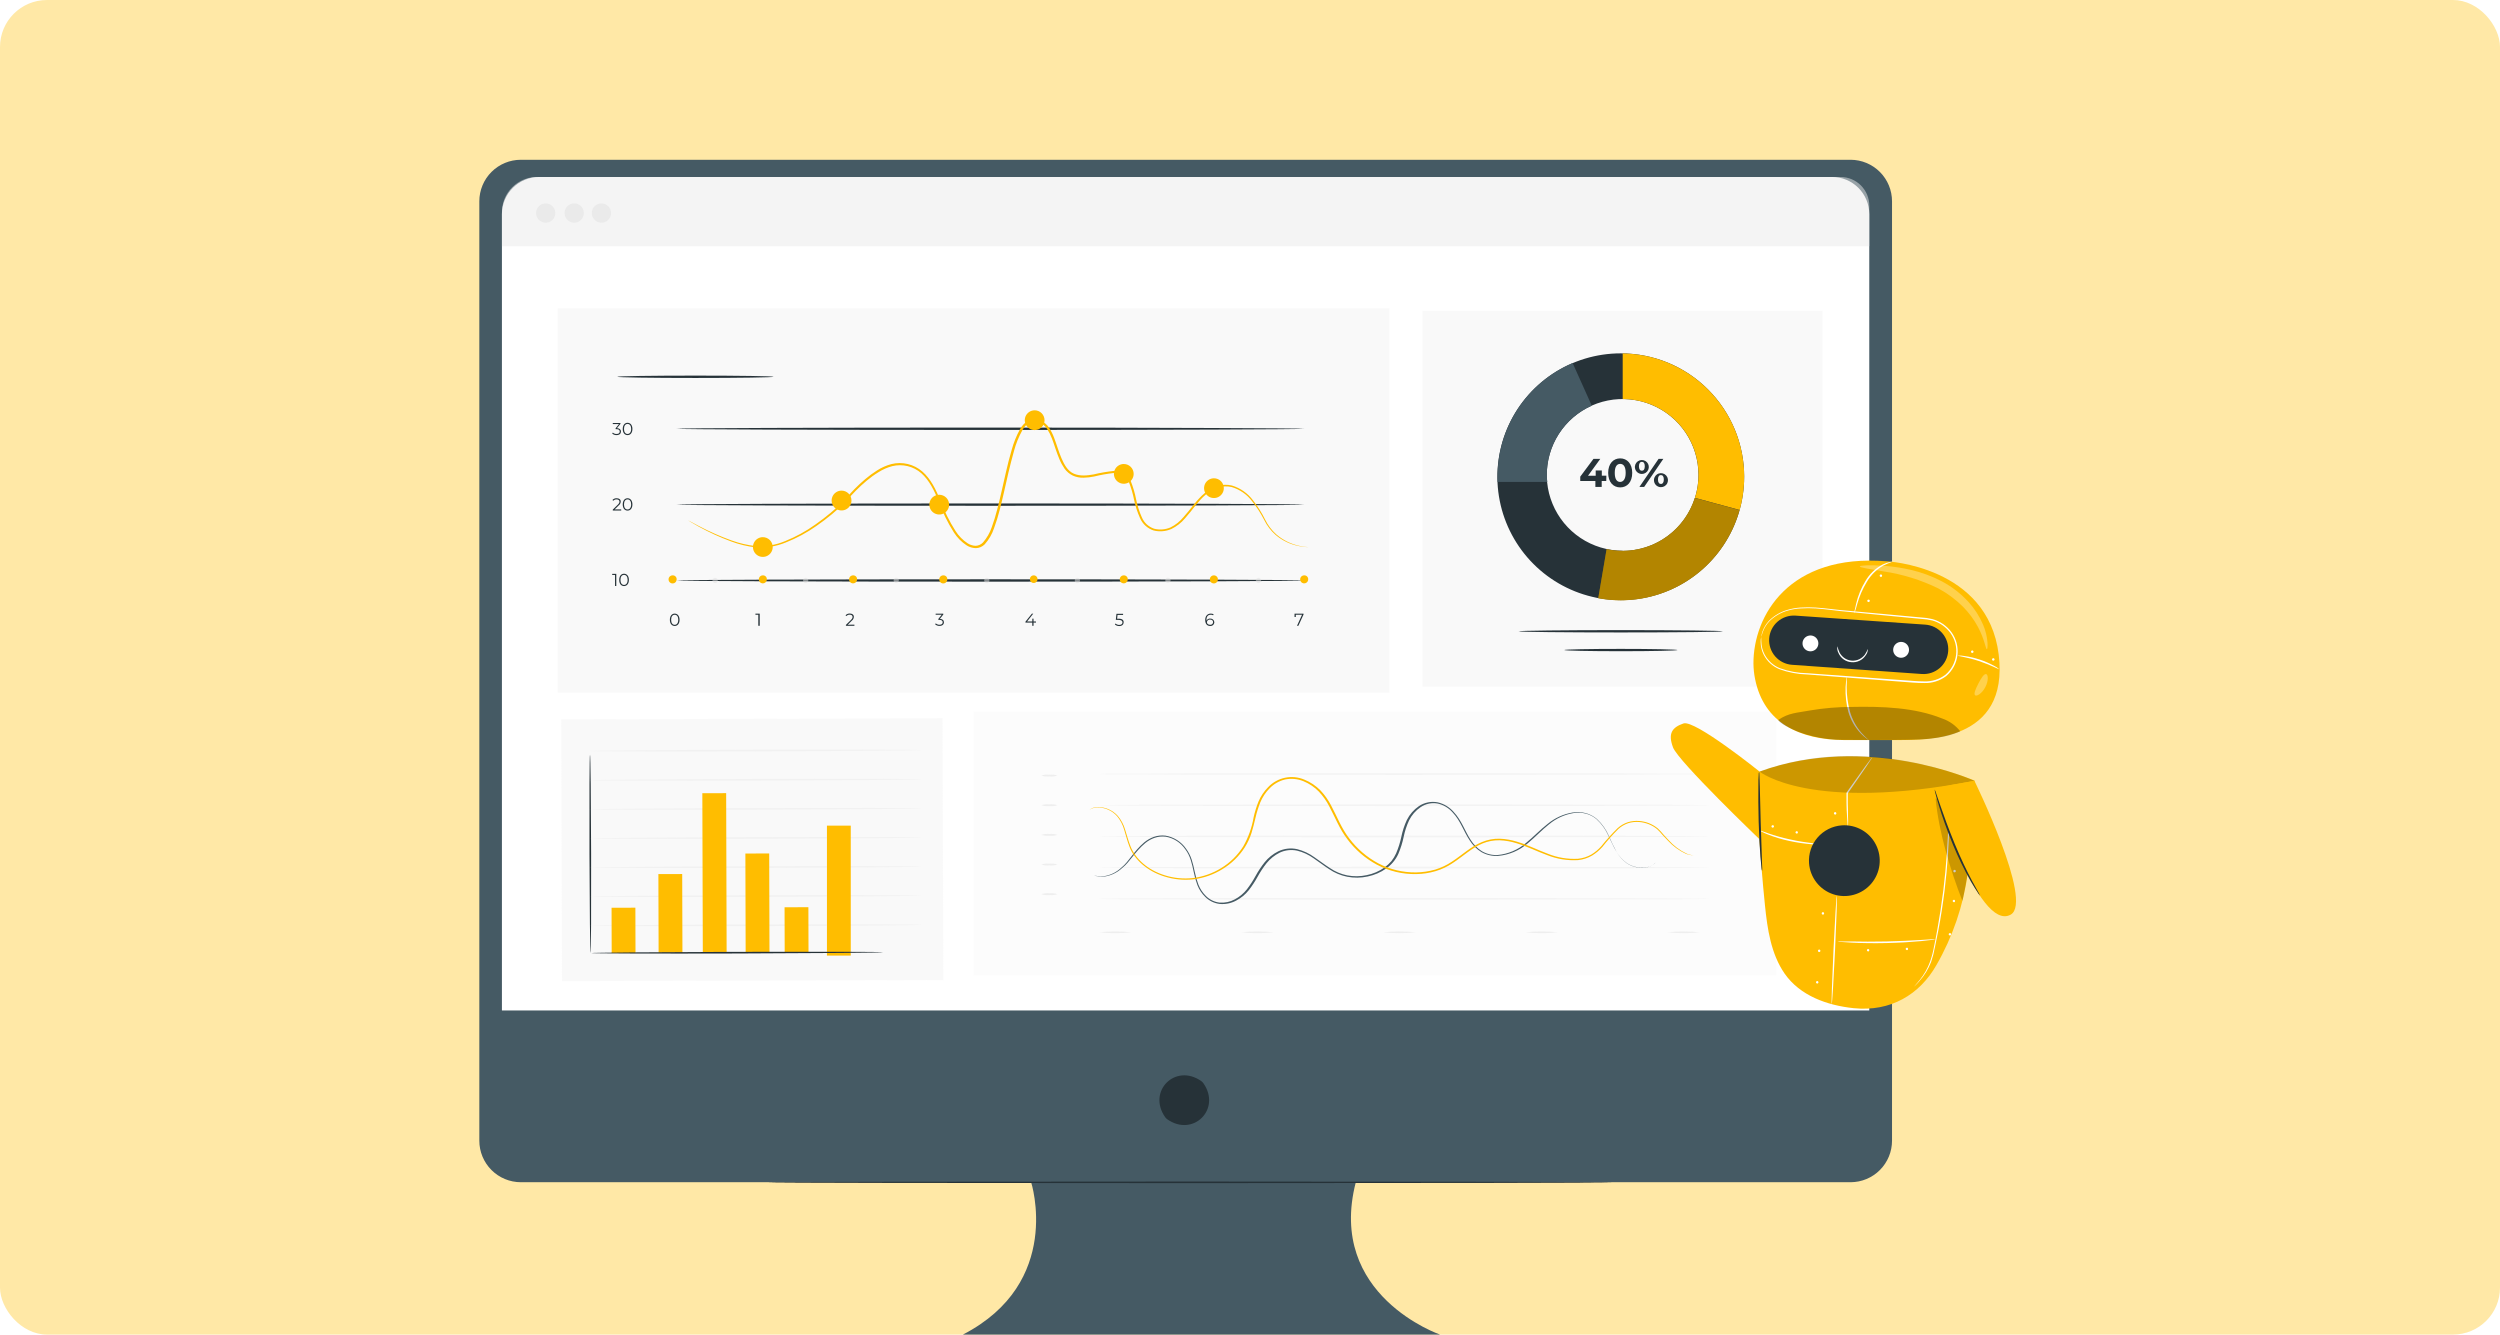 <svg width="532" height="284" viewBox="0 0 532 284" fill="none" xmlns="http://www.w3.org/2000/svg">
<rect width="532" height="284" rx="10" fill="#FFE8A6"/>
<path d="M393.82 34H110.835C108.492 34 106.245 34.931 104.588 36.588C102.931 38.245 102 40.492 102 42.835V242.742C102.002 245.085 102.934 247.331 104.59 248.987C106.247 250.644 108.493 251.575 110.835 251.577H219.424C219.424 251.577 226.328 272.94 204.908 284H306.447C306.447 284 282.264 275.703 288.516 251.577H393.82C396.158 251.569 398.397 250.634 400.046 248.978C401.696 247.322 402.623 245.08 402.623 242.742V42.835C402.623 40.498 401.696 38.255 400.046 36.599C398.397 34.943 396.158 34.009 393.82 34Z" fill="#455A64"/>
<path d="M256.085 230.516C259.941 236.018 253.909 242.041 248.408 238.194C248.225 238.064 248.065 237.904 247.935 237.721C244.096 232.22 250.111 226.205 255.613 230.044C255.798 230.171 255.958 230.332 256.085 230.516Z" fill="#263238"/>
<path d="M114.739 37.66H389.875C390.913 37.66 391.941 37.864 392.901 38.261C393.86 38.659 394.731 39.241 395.466 39.975C396.2 40.709 396.782 41.581 397.179 42.54C397.577 43.499 397.781 44.527 397.781 45.566V215.031H106.809V45.566C106.809 44.525 107.014 43.495 107.413 42.534C107.812 41.574 108.396 40.701 109.133 39.967C109.87 39.232 110.744 38.65 111.706 38.254C112.668 37.858 113.699 37.656 114.739 37.66Z" fill="white"/>
<path d="M114.299 37.66H391.66C393.285 37.66 394.844 38.305 395.994 39.455C397.143 40.604 397.789 42.163 397.789 43.789V52.396H106.816V45.117C106.816 44.136 107.01 43.164 107.386 42.258C107.763 41.351 108.314 40.528 109.009 39.835C109.704 39.142 110.529 38.594 111.437 38.22C112.345 37.847 113.317 37.656 114.299 37.66Z" fill="#EBEBEB" fill-opacity="0.5"/>
<path d="M118.171 45.337C118.171 45.742 118.051 46.137 117.826 46.474C117.601 46.81 117.282 47.072 116.908 47.227C116.534 47.382 116.123 47.423 115.726 47.344C115.329 47.265 114.964 47.07 114.678 46.784C114.392 46.498 114.197 46.133 114.118 45.736C114.039 45.34 114.08 44.928 114.235 44.554C114.39 44.181 114.652 43.861 114.988 43.636C115.325 43.411 115.72 43.291 116.125 43.291C116.667 43.291 117.188 43.507 117.571 43.891C117.955 44.274 118.171 44.795 118.171 45.337Z" fill="#E0E0E0" fill-opacity="0.5"/>
<path d="M124.235 45.337C124.235 45.742 124.115 46.138 123.89 46.475C123.665 46.811 123.345 47.074 122.97 47.228C122.596 47.383 122.184 47.423 121.787 47.343C121.39 47.264 121.026 47.068 120.74 46.781C120.454 46.494 120.26 46.129 120.182 45.731C120.104 45.334 120.146 44.922 120.302 44.549C120.458 44.175 120.721 43.856 121.059 43.632C121.396 43.408 121.793 43.29 122.197 43.291C122.466 43.291 122.731 43.344 122.979 43.447C123.227 43.55 123.452 43.701 123.641 43.891C123.831 44.081 123.98 44.307 124.082 44.555C124.184 44.803 124.236 45.069 124.235 45.337Z" fill="#E0E0E0" fill-opacity="0.5"/>
<path d="M130.03 45.337C130.03 45.742 129.91 46.137 129.685 46.474C129.46 46.81 129.141 47.072 128.767 47.227C128.393 47.382 127.982 47.423 127.585 47.344C127.188 47.265 126.824 47.07 126.538 46.784C126.252 46.498 126.057 46.133 125.978 45.736C125.899 45.34 125.939 44.928 126.094 44.554C126.249 44.181 126.511 43.861 126.848 43.636C127.184 43.411 127.58 43.291 127.984 43.291C128.527 43.291 129.047 43.507 129.431 43.891C129.814 44.274 130.03 44.795 130.03 45.337Z" fill="#E0E0E0" fill-opacity="0.5"/>
<path d="M343.222 251.602C343.222 251.7 302.95 251.773 253.273 251.773C203.596 251.773 163.324 251.708 163.324 251.602C163.324 251.496 203.588 251.431 253.273 251.431C302.958 251.431 343.222 251.512 343.222 251.602Z" fill="#263238"/>
<path d="M200.572 152.85L119.434 153.087L119.597 208.787L186.854 208.6L195.975 208.567L200.735 208.559L200.572 152.85Z" fill="#F5F5F5" fill-opacity="0.5"/>
<path d="M125.677 202.805C125.579 202.805 125.473 193.358 125.441 181.703C125.408 170.048 125.441 160.594 125.555 160.594C125.669 160.594 125.759 170.04 125.791 181.703C125.824 193.367 125.775 202.805 125.677 202.805Z" fill="#263238"/>
<path d="M196.074 196.798C196.074 196.896 180.254 197.026 160.733 197.075C141.213 197.124 125.393 197.075 125.393 197.002C125.393 196.928 141.213 196.782 160.733 196.724C180.254 196.667 196.074 196.7 196.074 196.798Z" fill="#EBEBEB" fill-opacity="0.5"/>
<path d="M196.056 190.579C196.056 190.677 180.228 190.807 160.716 190.864C141.203 190.921 125.375 190.864 125.375 190.783C125.375 190.701 141.195 190.563 160.716 190.506C180.236 190.449 196.056 190.506 196.056 190.579Z" fill="#EBEBEB" fill-opacity="0.5"/>
<path d="M196.042 184.417C196.042 184.515 180.213 184.637 160.701 184.694C141.189 184.751 125.361 184.694 125.353 184.621C125.344 184.548 141.173 184.393 160.701 184.336C180.23 184.279 196.042 184.319 196.042 184.417Z" fill="#EBEBEB" fill-opacity="0.5"/>
<path d="M196.015 178.223C196.015 178.321 180.195 178.443 160.683 178.5C141.17 178.557 125.334 178.5 125.334 178.427C125.334 178.353 141.154 178.199 160.675 178.142C180.195 178.085 196.015 178.125 196.015 178.223Z" fill="#EBEBEB" fill-opacity="0.5"/>
<path d="M196 172.029C196 172.126 180.18 172.249 160.66 172.306C141.139 172.363 125.319 172.306 125.319 172.232C125.319 172.159 141.139 172.012 160.66 171.955C180.18 171.898 196 171.931 196 172.029Z" fill="#EBEBEB" fill-opacity="0.5"/>
<path d="M195.983 165.834C195.983 165.932 180.163 166.054 160.642 166.111C141.122 166.168 125.302 166.111 125.302 166.038C125.302 165.965 141.122 165.818 160.642 165.761C180.163 165.704 195.983 165.736 195.983 165.834Z" fill="#EBEBEB" fill-opacity="0.5"/>
<path d="M195.966 159.607C195.966 159.705 180.138 159.835 160.626 159.892C141.113 159.95 125.285 159.892 125.285 159.811C125.285 159.729 141.105 159.591 160.626 159.534C180.146 159.477 195.966 159.542 195.966 159.607Z" fill="#EBEBEB" fill-opacity="0.5"/>
<path d="M135.209 193.156L130.14 193.17L130.167 202.82L135.236 202.806L135.209 193.156Z" fill="#FFBD00"/>
<path d="M172.025 193.053L166.955 193.067L166.982 202.717L172.052 202.703L172.025 193.053Z" fill="#FFBD00"/>
<path d="M145.173 185.993L140.104 186.008L140.153 202.757L145.223 202.742L145.173 185.993Z" fill="#FFBD00"/>
<path d="M163.687 181.617L158.617 181.631L158.676 202.732L163.746 202.718L163.687 181.617Z" fill="#FFBD00"/>
<path d="M154.527 168.784L149.457 168.799L149.558 202.73L154.627 202.715L154.527 168.784Z" fill="#FFBD00"/>
<path d="M181.043 175.696H175.974V203.351H181.043V175.696Z" fill="#FFBD00"/>
<path d="M187.93 202.634C187.93 202.731 174.017 202.854 156.869 202.903C139.72 202.951 125.799 202.903 125.799 202.813C125.799 202.723 139.704 202.601 156.869 202.552C174.033 202.503 187.93 202.536 187.93 202.634Z" fill="#263238"/>
<path d="M118.7 65.599V147.414H250.029H261.546H295.664V65.599H118.7Z" fill="#F5F5F5" fill-opacity="0.5"/>
<path d="M131.147 122.115V124.699H130.879V122.351H130.275V122.115H131.147Z" fill="#263238"/>
<path d="M131.766 123.403C131.766 122.588 132.198 122.091 132.793 122.091C133.388 122.091 133.828 122.58 133.828 123.403C133.828 124.226 133.396 124.715 132.793 124.715C132.189 124.715 131.766 124.226 131.766 123.403ZM133.559 123.403C133.559 122.71 133.249 122.335 132.793 122.335C132.336 122.335 132.035 122.71 132.035 123.403C132.035 124.096 132.344 124.471 132.793 124.471C133.241 124.471 133.559 124.096 133.559 123.403Z" fill="#263238"/>
<path d="M132.198 108.398V108.634H130.397V108.447L131.472 107.395C131.766 107.11 131.823 106.931 131.823 106.759C131.823 106.458 131.611 106.27 131.212 106.27C131.08 106.263 130.949 106.286 130.828 106.337C130.706 106.388 130.598 106.465 130.511 106.564L130.323 106.401C130.438 106.275 130.58 106.176 130.738 106.111C130.896 106.046 131.066 106.017 131.236 106.026C131.758 106.026 132.092 106.295 132.092 106.727C132.088 106.886 132.047 107.042 131.974 107.183C131.9 107.324 131.796 107.447 131.668 107.542L130.788 108.406L132.198 108.398Z" fill="#263238"/>
<path d="M132.516 107.346C132.516 106.531 132.948 106.026 133.543 106.026C134.138 106.026 134.578 106.523 134.578 107.346C134.578 108.169 134.146 108.658 133.543 108.658C132.939 108.658 132.516 108.161 132.516 107.346ZM134.309 107.346C134.309 106.653 133.999 106.27 133.543 106.27C133.086 106.27 132.785 106.653 132.785 107.346C132.785 108.039 133.094 108.414 133.543 108.414C133.991 108.414 134.309 108.031 134.309 107.346Z" fill="#263238"/>
<path d="M132.142 91.828C132.142 92.26 131.824 92.594 131.205 92.594C130.863 92.606 130.531 92.486 130.275 92.26L130.406 92.056C130.628 92.258 130.921 92.364 131.221 92.349C131.645 92.349 131.881 92.154 131.881 91.828C131.881 91.502 131.669 91.323 131.188 91.323H131.001V91.143L131.718 90.247H130.398V90.01H132.028V90.198L131.294 91.111C131.865 91.143 132.142 91.42 132.142 91.828Z" fill="#263238"/>
<path d="M132.516 91.282C132.516 90.466 132.948 89.969 133.543 89.969C134.138 89.969 134.578 90.458 134.578 91.282C134.578 92.105 134.146 92.594 133.543 92.594C132.939 92.594 132.516 92.105 132.516 91.282ZM134.309 91.282C134.309 90.589 133.999 90.214 133.543 90.214C133.086 90.214 132.785 90.589 132.785 91.282C132.785 91.974 133.094 92.349 133.543 92.349C133.991 92.349 134.309 91.958 134.309 91.282Z" fill="#263238"/>
<path d="M142.548 131.896C142.548 131.081 142.98 130.575 143.575 130.575C144.17 130.575 144.61 131.072 144.61 131.896C144.61 132.719 144.178 133.208 143.575 133.208C142.972 133.208 142.548 132.711 142.548 131.896ZM144.341 131.896C144.341 131.203 144.031 130.82 143.575 130.82C143.118 130.82 142.817 131.203 142.817 131.896C142.817 132.588 143.127 132.963 143.575 132.963C144.023 132.963 144.341 132.564 144.341 131.896Z" fill="#263238"/>
<path d="M161.669 130.583V133.167H161.367V130.82H160.756V130.583H161.669Z" fill="#263238"/>
<path d="M181.819 132.931V133.167H180.009V132.98L181.077 131.928C181.37 131.643 181.427 131.464 181.427 131.292C181.427 130.991 181.216 130.803 180.824 130.803C180.692 130.797 180.559 130.82 180.437 130.87C180.314 130.921 180.204 130.998 180.115 131.097L179.928 130.934C180.044 130.809 180.185 130.71 180.343 130.646C180.5 130.581 180.67 130.551 180.841 130.559C181.37 130.559 181.696 130.828 181.696 131.26C181.692 131.419 181.652 131.575 181.578 131.716C181.505 131.857 181.4 131.98 181.273 132.075L180.4 132.939L181.819 132.931Z" fill="#263238"/>
<path d="M200.866 132.425C200.866 132.857 200.549 133.191 199.929 133.191C199.588 133.204 199.255 133.084 199 132.857L199.13 132.645C199.239 132.748 199.367 132.828 199.507 132.88C199.647 132.932 199.796 132.955 199.945 132.947C200.377 132.947 200.606 132.743 200.606 132.425C200.606 132.107 200.394 131.912 199.913 131.912H199.676V131.716L200.394 130.82H199.106V130.583H200.736V130.771L200.002 131.692C200.589 131.724 200.866 132.01 200.866 132.425Z" fill="#263238"/>
<path d="M220.45 132.49H219.937V133.167H219.668V132.49H218.217V132.295L219.586 130.583H219.88L218.559 132.254H219.676V131.651H219.937V132.254H220.45V132.49Z" fill="#263238"/>
<path d="M239.116 132.409C239.116 132.849 238.807 133.224 238.179 133.224C237.838 133.235 237.506 133.115 237.25 132.89L237.38 132.678C237.489 132.78 237.617 132.86 237.757 132.911C237.897 132.963 238.046 132.986 238.195 132.98C238.627 132.98 238.864 132.768 238.864 132.45C238.864 132.132 238.66 131.912 238 131.912H237.446L237.584 130.616H238.994V130.852H237.812L237.723 131.667H238.057C238.799 131.643 239.116 131.953 239.116 132.409Z" fill="#263238"/>
<path d="M258.408 132.393C258.408 132.505 258.385 132.617 258.34 132.72C258.295 132.824 258.229 132.917 258.146 132.993C258.064 133.07 257.966 133.129 257.859 133.165C257.753 133.202 257.64 133.217 257.527 133.208C256.835 133.208 256.468 132.727 256.468 131.912C256.468 131.097 256.949 130.575 257.65 130.575C257.863 130.565 258.075 130.616 258.261 130.722L258.155 130.934C258.002 130.845 257.826 130.802 257.65 130.812C257.095 130.812 256.737 131.17 256.737 131.871C256.733 131.942 256.733 132.012 256.737 132.083C256.811 131.934 256.928 131.811 257.074 131.731C257.22 131.651 257.386 131.617 257.552 131.635C257.765 131.624 257.975 131.697 258.135 131.839C258.295 131.98 258.393 132.179 258.408 132.393ZM258.147 132.393C258.147 132.059 257.894 131.838 257.495 131.838C257.414 131.829 257.331 131.837 257.253 131.861C257.175 131.885 257.103 131.924 257.04 131.976C256.978 132.029 256.926 132.094 256.89 132.167C256.853 132.24 256.831 132.319 256.826 132.401C256.826 132.686 257.063 132.955 257.511 132.955C257.59 132.964 257.67 132.957 257.746 132.933C257.821 132.91 257.891 132.871 257.951 132.818C258.011 132.766 258.059 132.702 258.093 132.63C258.127 132.558 258.145 132.48 258.147 132.401V132.393Z" fill="#263238"/>
<path d="M277.391 130.583V130.771L276.291 133.167H276.005L277.073 130.82H275.745V131.3H275.476V130.583H277.391Z" fill="#263238"/>
<path d="M277.529 123.525C277.529 123.664 247.633 123.778 210.76 123.778C173.887 123.778 143.991 123.664 143.991 123.525C143.991 123.386 173.879 123.272 210.76 123.272C247.641 123.272 277.529 123.386 277.529 123.525Z" fill="#263238"/>
<path d="M277.529 107.387C277.529 107.525 247.633 107.631 210.76 107.631C173.887 107.631 143.991 107.525 143.991 107.387C143.991 107.248 173.879 107.134 210.76 107.134C247.641 107.134 277.529 107.248 277.529 107.387Z" fill="#263238"/>
<path d="M277.529 91.241C277.529 91.38 247.633 91.494 210.76 91.494C173.887 91.494 143.991 91.38 143.991 91.241C143.991 91.103 173.879 90.988 210.76 90.988C247.641 90.988 277.529 91.143 277.529 91.241Z" fill="#263238"/>
<path d="M143.991 123.289C143.992 123.46 143.943 123.628 143.848 123.772C143.754 123.915 143.619 124.027 143.461 124.093C143.303 124.16 143.128 124.178 142.96 124.145C142.792 124.112 142.637 124.029 142.516 123.908C142.394 123.786 142.312 123.632 142.279 123.463C142.246 123.295 142.264 123.121 142.33 122.962C142.396 122.804 142.508 122.669 142.652 122.575C142.795 122.481 142.963 122.431 143.135 122.433C143.249 122.427 143.363 122.445 143.469 122.486C143.576 122.527 143.672 122.59 143.753 122.671C143.834 122.751 143.896 122.848 143.937 122.954C143.978 123.061 143.996 123.175 143.991 123.289Z" fill="#FFBD00"/>
<path d="M163.185 123.289C163.185 123.458 163.135 123.623 163.041 123.764C162.947 123.905 162.813 124.015 162.657 124.079C162.501 124.144 162.328 124.161 162.162 124.128C161.996 124.095 161.844 124.014 161.724 123.894C161.605 123.774 161.523 123.622 161.49 123.456C161.457 123.29 161.474 123.118 161.539 122.961C161.604 122.805 161.713 122.671 161.854 122.577C161.995 122.483 162.16 122.433 162.329 122.433C162.443 122.427 162.557 122.445 162.664 122.486C162.77 122.527 162.867 122.59 162.948 122.671C163.028 122.751 163.091 122.848 163.132 122.954C163.173 123.061 163.191 123.175 163.185 123.289Z" fill="#FFBD00"/>
<path d="M182.388 123.289C182.388 123.458 182.338 123.623 182.244 123.764C182.15 123.905 182.016 124.015 181.86 124.079C181.704 124.144 181.532 124.161 181.366 124.128C181.2 124.095 181.047 124.014 180.927 123.894C180.808 123.774 180.726 123.622 180.693 123.456C180.66 123.29 180.677 123.118 180.742 122.961C180.807 122.805 180.916 122.671 181.057 122.577C181.198 122.483 181.363 122.433 181.533 122.433C181.646 122.427 181.76 122.445 181.867 122.486C181.973 122.527 182.07 122.59 182.151 122.671C182.231 122.751 182.294 122.848 182.335 122.954C182.376 123.061 182.394 123.175 182.388 123.289Z" fill="#FFBD00"/>
<path d="M201.59 123.289C201.592 123.46 201.542 123.628 201.448 123.772C201.354 123.915 201.219 124.027 201.061 124.093C200.902 124.16 200.728 124.178 200.56 124.145C200.391 124.112 200.237 124.029 200.115 123.908C199.994 123.786 199.912 123.632 199.879 123.463C199.845 123.295 199.863 123.121 199.93 122.962C199.996 122.804 200.108 122.669 200.251 122.575C200.395 122.481 200.563 122.431 200.734 122.433C200.848 122.427 200.962 122.445 201.069 122.486C201.175 122.527 201.272 122.59 201.353 122.671C201.433 122.751 201.496 122.848 201.537 122.954C201.578 123.061 201.596 123.175 201.59 123.289Z" fill="#FFBD00"/>
<path d="M220.786 123.289C220.778 123.448 220.724 123.601 220.63 123.73C220.535 123.858 220.405 123.956 220.256 124.012C220.106 124.067 219.944 124.078 219.789 124.042C219.633 124.006 219.492 123.925 219.382 123.81C219.272 123.694 219.198 123.549 219.17 123.392C219.142 123.235 219.16 123.074 219.223 122.927C219.286 122.781 219.39 122.656 219.523 122.568C219.656 122.48 219.812 122.433 219.971 122.433C220.082 122.433 220.191 122.455 220.293 122.498C220.395 122.542 220.486 122.606 220.562 122.686C220.639 122.766 220.698 122.86 220.736 122.964C220.775 123.068 220.792 123.178 220.786 123.289Z" fill="#FFBD00"/>
<path d="M259.173 123.289C259.175 123.46 259.125 123.628 259.032 123.771C258.938 123.914 258.803 124.026 258.646 124.093C258.488 124.159 258.314 124.177 258.146 124.145C257.978 124.113 257.823 124.031 257.701 123.911C257.58 123.79 257.497 123.636 257.463 123.468C257.429 123.3 257.445 123.126 257.51 122.968C257.575 122.81 257.686 122.674 257.828 122.579C257.971 122.484 258.138 122.433 258.309 122.433C258.422 122.432 258.534 122.453 258.639 122.496C258.744 122.538 258.839 122.601 258.92 122.681C259 122.76 259.064 122.855 259.107 122.959C259.151 123.064 259.173 123.175 259.173 123.289Z" fill="#FFBD00"/>
<path d="M239.989 123.289C239.989 123.46 239.937 123.627 239.841 123.768C239.745 123.91 239.609 124.019 239.451 124.082C239.292 124.146 239.118 124.16 238.951 124.124C238.784 124.087 238.631 124.002 238.513 123.878C238.396 123.754 238.317 123.598 238.289 123.429C238.261 123.261 238.284 123.087 238.355 122.932C238.426 122.776 238.542 122.646 238.688 122.557C238.834 122.468 239.003 122.425 239.174 122.433C239.284 122.433 239.394 122.455 239.496 122.499C239.597 122.542 239.689 122.606 239.765 122.686C239.841 122.766 239.901 122.861 239.939 122.964C239.977 123.068 239.994 123.178 239.989 123.289Z" fill="#FFBD00"/>
<path d="M278.384 123.289C278.384 123.458 278.334 123.623 278.24 123.764C278.146 123.905 278.013 124.015 277.856 124.079C277.7 124.144 277.528 124.161 277.362 124.128C277.196 124.095 277.043 124.014 276.924 123.894C276.804 123.774 276.722 123.622 276.689 123.456C276.656 123.29 276.673 123.118 276.738 122.961C276.803 122.805 276.912 122.671 277.053 122.577C277.194 122.483 277.359 122.433 277.529 122.433C277.643 122.427 277.756 122.445 277.863 122.486C277.969 122.527 278.066 122.59 278.147 122.671C278.227 122.751 278.29 122.848 278.331 122.954C278.372 123.061 278.39 123.175 278.384 123.289Z" fill="#FFBD00"/>
<path d="M152.738 123.525C152.738 123.636 152.705 123.745 152.643 123.837C152.581 123.93 152.494 124.002 152.391 124.044C152.288 124.087 152.175 124.098 152.066 124.076C151.957 124.055 151.857 124.001 151.778 123.923C151.699 123.844 151.646 123.744 151.624 123.635C151.602 123.526 151.614 123.412 151.656 123.31C151.699 123.207 151.771 123.119 151.863 123.057C151.956 122.995 152.064 122.963 152.176 122.963C152.325 122.963 152.468 123.022 152.573 123.127C152.679 123.233 152.738 123.376 152.738 123.525Z" fill="#E0E0E0" fill-opacity="0.5"/>
<path d="M172.012 123.525C172.012 123.636 171.979 123.745 171.918 123.837C171.856 123.93 171.768 124.002 171.665 124.044C171.563 124.087 171.449 124.098 171.34 124.076C171.231 124.055 171.131 124.001 171.052 123.923C170.974 123.844 170.92 123.744 170.899 123.635C170.877 123.526 170.888 123.412 170.93 123.31C170.973 123.207 171.045 123.119 171.138 123.057C171.23 122.995 171.339 122.963 171.45 122.963C171.599 122.963 171.742 123.022 171.848 123.127C171.953 123.233 172.012 123.376 172.012 123.525Z" fill="#E0E0E0" fill-opacity="0.5"/>
<path d="M191.281 123.525C191.275 123.634 191.237 123.739 191.171 123.827C191.106 123.915 191.017 123.982 190.914 124.02C190.811 124.058 190.7 124.065 190.593 124.04C190.487 124.016 190.389 123.961 190.314 123.882C190.238 123.803 190.187 123.703 190.167 123.596C190.147 123.488 190.158 123.377 190.201 123.276C190.243 123.175 190.313 123.088 190.404 123.027C190.495 122.965 190.601 122.932 190.711 122.93C190.788 122.929 190.865 122.943 190.936 122.973C191.007 123.003 191.072 123.047 191.126 123.103C191.179 123.159 191.221 123.225 191.247 123.298C191.274 123.37 191.286 123.448 191.281 123.525Z" fill="#E0E0E0" fill-opacity="0.5"/>
<path d="M210.556 123.525C210.556 123.636 210.523 123.745 210.462 123.837C210.4 123.93 210.312 124.002 210.209 124.044C210.106 124.087 209.993 124.098 209.884 124.076C209.775 124.055 209.675 124.001 209.596 123.923C209.518 123.844 209.464 123.744 209.442 123.635C209.421 123.526 209.432 123.412 209.474 123.31C209.517 123.207 209.589 123.119 209.682 123.057C209.774 122.995 209.883 122.963 209.994 122.963C210.143 122.963 210.286 123.022 210.392 123.127C210.497 123.233 210.556 123.376 210.556 123.525Z" fill="#E0E0E0" fill-opacity="0.5"/>
<path d="M229.833 123.525C229.833 123.636 229.8 123.745 229.738 123.837C229.676 123.93 229.588 124.002 229.486 124.044C229.383 124.087 229.27 124.098 229.161 124.076C229.052 124.055 228.951 124.001 228.873 123.923C228.794 123.844 228.741 123.744 228.719 123.635C228.697 123.526 228.708 123.412 228.751 123.31C228.793 123.207 228.865 123.119 228.958 123.057C229.05 122.995 229.159 122.963 229.27 122.963C229.42 122.963 229.563 123.022 229.668 123.127C229.774 123.233 229.833 123.376 229.833 123.525Z" fill="#E0E0E0" fill-opacity="0.5"/>
<path d="M249.1 123.525C249.094 123.636 249.054 123.743 248.986 123.832C248.919 123.921 248.826 123.987 248.721 124.023C248.616 124.059 248.502 124.063 248.394 124.034C248.286 124.006 248.19 123.946 248.116 123.862C248.043 123.778 247.996 123.674 247.981 123.564C247.967 123.453 247.986 123.341 248.035 123.241C248.085 123.141 248.163 123.058 248.26 123.003C248.356 122.948 248.467 122.922 248.579 122.93C248.726 122.941 248.864 123.009 248.962 123.12C249.059 123.232 249.109 123.377 249.1 123.525Z" fill="#E0E0E0" fill-opacity="0.5"/>
<path d="M268.368 123.525C268.368 123.636 268.335 123.745 268.273 123.837C268.211 123.93 268.124 124.002 268.021 124.044C267.918 124.087 267.805 124.098 267.696 124.076C267.587 124.055 267.487 124.001 267.408 123.923C267.329 123.844 267.276 123.744 267.254 123.635C267.232 123.526 267.243 123.412 267.286 123.31C267.329 123.207 267.401 123.119 267.493 123.057C267.586 122.995 267.694 122.963 267.806 122.963C267.955 122.963 268.098 123.022 268.203 123.127C268.309 123.233 268.368 123.376 268.368 123.525Z" fill="#E0E0E0" fill-opacity="0.5"/>
<path d="M164.433 116.41C164.433 116.826 164.31 117.232 164.079 117.578C163.848 117.924 163.519 118.193 163.135 118.352C162.751 118.512 162.328 118.553 161.92 118.472C161.512 118.391 161.138 118.191 160.843 117.897C160.549 117.603 160.349 117.228 160.268 116.82C160.187 116.412 160.228 115.989 160.388 115.605C160.547 115.221 160.816 114.892 161.162 114.661C161.508 114.43 161.914 114.307 162.33 114.307C162.607 114.307 162.88 114.361 163.135 114.467C163.39 114.573 163.622 114.728 163.817 114.923C164.013 115.118 164.167 115.35 164.273 115.605C164.379 115.86 164.433 116.134 164.433 116.41Z" fill="#FFBD00"/>
<path d="M181.192 106.507C181.193 106.925 181.071 107.334 180.84 107.682C180.609 108.03 180.28 108.302 179.894 108.463C179.509 108.624 179.084 108.667 178.674 108.586C178.264 108.506 177.887 108.305 177.591 108.01C177.295 107.716 177.093 107.339 177.011 106.93C176.929 106.52 176.97 106.095 177.13 105.709C177.289 105.323 177.56 104.993 177.907 104.76C178.254 104.528 178.663 104.404 179.081 104.404C179.639 104.404 180.175 104.625 180.571 105.019C180.966 105.413 181.19 105.948 181.192 106.507Z" fill="#FFBD00"/>
<path d="M201.973 107.387C201.973 107.803 201.85 108.209 201.619 108.555C201.388 108.901 201.059 109.171 200.675 109.33C200.291 109.489 199.868 109.531 199.46 109.449C199.052 109.368 198.678 109.168 198.383 108.874C198.089 108.58 197.889 108.205 197.808 107.797C197.727 107.389 197.768 106.967 197.928 106.582C198.087 106.198 198.356 105.87 198.702 105.639C199.048 105.408 199.455 105.284 199.87 105.284C200.428 105.284 200.963 105.506 201.357 105.9C201.752 106.294 201.973 106.829 201.973 107.387Z" fill="#FFBD00"/>
<path d="M222.278 89.415C222.278 89.831 222.155 90.237 221.924 90.583C221.692 90.929 221.364 91.199 220.98 91.358C220.596 91.517 220.173 91.559 219.765 91.478C219.357 91.396 218.982 91.196 218.688 90.902C218.394 90.608 218.194 90.233 218.113 89.825C218.032 89.417 218.073 88.995 218.232 88.61C218.391 88.226 218.661 87.898 219.007 87.667C219.353 87.436 219.759 87.312 220.175 87.312C220.732 87.314 221.266 87.537 221.66 87.93C222.054 88.324 222.276 88.858 222.278 89.415Z" fill="#FFBD00"/>
<path d="M241.244 100.842C241.244 101.258 241.12 101.665 240.889 102.01C240.658 102.356 240.33 102.626 239.946 102.785C239.561 102.944 239.139 102.986 238.731 102.904C238.323 102.823 237.948 102.623 237.654 102.329C237.36 102.035 237.16 101.66 237.078 101.252C236.997 100.844 237.039 100.422 237.198 100.037C237.357 99.653 237.627 99.325 237.973 99.094C238.318 98.863 238.725 98.739 239.141 98.739C239.417 98.739 239.69 98.794 239.946 98.899C240.201 99.005 240.433 99.16 240.628 99.355C240.823 99.55 240.978 99.782 241.084 100.037C241.189 100.292 241.244 100.566 241.244 100.842Z" fill="#FFBD00"/>
<path d="M260.429 103.882C260.429 104.298 260.306 104.705 260.075 105.051C259.844 105.396 259.515 105.666 259.131 105.825C258.747 105.984 258.324 106.026 257.916 105.945C257.508 105.864 257.134 105.663 256.84 105.369C256.545 105.075 256.345 104.7 256.264 104.292C256.183 103.885 256.225 103.462 256.384 103.078C256.543 102.693 256.812 102.365 257.158 102.134C257.504 101.903 257.911 101.779 258.326 101.779C258.603 101.778 258.877 101.832 259.132 101.937C259.388 102.043 259.62 102.197 259.816 102.393C260.011 102.588 260.166 102.821 260.271 103.076C260.377 103.332 260.43 103.606 260.429 103.882Z" fill="#FFBD00"/>
<path d="M278.386 116.41C278.223 116.421 278.06 116.421 277.897 116.41C277.415 116.378 276.935 116.312 276.462 116.214C274.62 115.869 272.898 115.052 271.466 113.842C270.449 112.948 269.618 111.862 269.021 110.647C268.301 109.239 267.441 107.906 266.454 106.67C265.364 105.226 263.842 104.167 262.109 103.646C261.161 103.426 260.172 103.46 259.24 103.744C258.261 104.066 257.356 104.579 256.575 105.252C254.945 106.621 253.739 108.561 252.149 110.329C251.354 111.269 250.371 112.032 249.264 112.571C248.071 113.094 246.737 113.203 245.474 112.881C244.833 112.669 244.243 112.324 243.746 111.867C243.248 111.41 242.854 110.853 242.589 110.232C242.037 109.003 241.619 107.719 241.342 106.401C241.082 105.07 240.7 103.766 240.201 102.505C239.959 101.896 239.528 101.382 238.97 101.038C238.366 100.748 237.699 100.616 237.03 100.655C235.608 100.811 234.197 101.061 232.808 101.405C232.076 101.555 231.331 101.64 230.583 101.657C229.804 101.685 229.029 101.535 228.317 101.217C227.599 100.878 226.982 100.358 226.524 99.709C226.085 99.072 225.716 98.389 225.424 97.672C224.813 96.245 224.405 94.762 223.859 93.328C223.59 92.615 223.249 91.932 222.84 91.29C222.445 90.678 221.878 90.196 221.21 89.904C221.031 89.855 220.86 89.79 220.68 89.749L220.126 89.692C219.771 89.672 219.417 89.745 219.099 89.904C218.451 90.3 217.921 90.863 217.567 91.534C216.792 92.927 216.192 94.411 215.782 95.952C215.326 97.501 214.967 99.082 214.567 100.679C213.956 103.328 213.402 105.969 212.725 108.553C212.396 109.843 212.001 111.116 211.544 112.367C211.124 113.647 210.444 114.826 209.547 115.831C209.048 116.341 208.369 116.633 207.656 116.646C206.965 116.632 206.292 116.429 205.708 116.059C204.616 115.344 203.688 114.405 202.986 113.304C201.652 111.203 200.559 108.958 199.725 106.613C198.804 104.396 197.761 102.203 196.05 100.696C195.216 99.968 194.219 99.452 193.144 99.191C192.068 98.93 190.946 98.932 189.872 99.196C188.833 99.471 187.843 99.905 186.937 100.484C186.034 101.035 185.176 101.656 184.37 102.342C182.82 103.647 181.388 105.088 180.091 106.645C178.138 108.586 176.016 110.348 173.75 111.911C171.725 113.341 169.536 114.523 167.229 115.432C165.219 116.267 163.044 116.63 160.872 116.491C159.061 116.281 157.282 115.851 155.574 115.212C153.206 114.336 150.906 113.285 148.695 112.065C147.929 111.65 147.359 111.316 146.975 111.079C146.592 110.843 146.413 110.712 146.413 110.712L147.008 111.03L148.752 111.96C150.977 113.133 153.281 114.149 155.648 115C157.339 115.615 159.099 116.023 160.888 116.214C163.02 116.334 165.15 115.963 167.115 115.13C169.38 114.217 171.528 113.038 173.513 111.617C175.752 110.057 177.847 108.301 179.773 106.368C181.078 104.78 182.524 103.312 184.093 101.983C184.893 101.296 185.743 100.669 186.636 100.109C187.58 99.504 188.61 99.048 189.692 98.756C190.837 98.472 192.033 98.468 193.179 98.745C194.326 99.021 195.389 99.57 196.278 100.345C198.095 101.934 199.155 104.2 200.092 106.425C200.932 108.737 202.025 110.948 203.352 113.019C204.017 114.061 204.895 114.95 205.928 115.627C206.436 115.95 207.022 116.13 207.623 116.149C208.21 116.123 208.765 115.872 209.172 115.448C210.004 114.494 210.641 113.387 211.046 112.188C211.496 110.953 211.882 109.696 212.204 108.422C212.88 105.855 213.426 103.214 214.046 100.557C214.421 98.927 214.804 97.362 215.268 95.797C215.691 94.217 216.307 92.695 217.102 91.265C217.512 90.524 218.115 89.907 218.846 89.481C219.238 89.278 219.678 89.185 220.118 89.212L220.746 89.277C220.949 89.326 221.153 89.399 221.349 89.456C222.124 89.78 222.785 90.328 223.248 91.029C223.681 91.7 224.039 92.416 224.315 93.165C224.878 94.632 225.277 96.115 225.872 97.492C226.467 98.87 227.201 100.239 228.521 100.802C229.842 101.364 231.325 101.201 232.719 100.956C234.133 100.615 235.567 100.367 237.014 100.215C237.765 100.169 238.515 100.321 239.19 100.655C239.833 101.045 240.331 101.635 240.608 102.334C241.122 103.62 241.513 104.951 241.774 106.311C242.034 107.601 242.436 108.859 242.972 110.06C243.208 110.631 243.564 111.145 244.015 111.566C244.467 111.988 245.003 112.308 245.588 112.506C246.757 112.808 247.994 112.711 249.101 112.228C250.156 111.703 251.089 110.961 251.84 110.052C253.405 108.333 254.627 106.376 256.322 104.966C257.141 104.266 258.091 103.736 259.118 103.41C260.105 103.108 261.155 103.077 262.158 103.32C263.952 103.864 265.523 104.97 266.641 106.474C267.635 107.74 268.496 109.106 269.208 110.549C269.785 111.746 270.591 112.818 271.58 113.704C272.977 114.919 274.66 115.76 276.47 116.149C276.937 116.26 277.411 116.338 277.889 116.385C278.055 116.384 278.221 116.392 278.386 116.41Z" fill="#FFBD00"/>
<path d="M164.629 80.181C164.629 80.319 157.179 80.433 147.985 80.433C138.792 80.433 131.334 80.319 131.334 80.181C131.334 80.042 138.792 79.928 147.985 79.928C157.179 79.928 164.629 80.042 164.629 80.181Z" fill="#263238"/>
<path d="M302.722 66.129V146.11H312.404H325.722H387.837V66.129H302.722Z" fill="#F5F5F5" fill-opacity="0.5"/>
<path d="M344.902 75.192C339.708 75.192 334.63 76.733 330.312 79.618C325.993 82.504 322.627 86.605 320.64 91.404C318.652 96.202 318.132 101.483 319.145 106.577C320.159 111.671 322.66 116.35 326.332 120.023C330.005 123.695 334.684 126.196 339.778 127.21C344.872 128.223 350.153 127.703 354.951 125.715C359.75 123.728 363.851 120.362 366.737 116.043C369.622 111.725 371.162 106.647 371.162 101.453C371.162 94.489 368.396 87.809 363.471 82.884C358.546 77.959 351.866 75.192 344.902 75.192ZM345.301 117.192C342.109 117.194 338.988 116.248 336.333 114.476C333.678 112.704 331.608 110.184 330.386 107.235C329.163 104.287 328.842 101.042 329.464 97.911C330.086 94.78 331.622 91.903 333.879 89.646C336.135 87.388 339.011 85.85 342.141 85.227C345.272 84.603 348.517 84.922 351.467 86.144C354.416 87.365 356.937 89.433 358.71 92.087C360.484 94.741 361.431 97.862 361.431 101.054C361.434 103.175 361.019 105.276 360.21 107.237C359.401 109.197 358.214 110.979 356.716 112.481C355.218 113.983 353.439 115.175 351.48 115.989C349.522 116.802 347.422 117.222 345.301 117.225V117.192Z" fill="#263238"/>
<path d="M345.31 75.201C345.31 77.996 345.31 81.762 345.31 84.924C347.847 84.924 350.348 85.522 352.611 86.671C354.873 87.819 356.833 89.485 358.331 91.533C359.828 93.581 360.822 95.953 361.23 98.457C361.639 100.961 361.451 103.527 360.681 105.944L370.201 108.528C371.283 104.659 371.462 100.593 370.726 96.644C369.989 92.694 368.356 88.966 365.952 85.747C363.549 82.528 360.439 79.903 356.861 78.075C353.284 76.246 349.335 75.263 345.318 75.201H345.31Z" fill="#FFBD00"/>
<path d="M329.163 101.054C329.162 97.937 330.066 94.886 331.764 92.272C333.462 89.658 335.883 87.592 338.731 86.326L334.656 77.255C329.91 79.273 325.863 82.644 323.021 86.948C320.179 91.251 318.666 96.296 318.673 101.453C318.673 101.82 318.673 102.187 318.673 102.554H329.269C329.195 102.065 329.163 101.559 329.163 101.054Z" fill="#455A64"/>
<path d="M345.301 117.225C344.153 117.223 343.008 117.101 341.886 116.858C341.479 119.197 340.713 123.729 340.109 127.299C341.689 127.597 343.294 127.747 344.902 127.747C350.629 127.742 356.198 125.864 360.76 122.4C365.321 118.937 368.625 114.076 370.168 108.561L360.649 105.977C359.612 109.236 357.567 112.082 354.809 114.103C352.05 116.125 348.721 117.218 345.301 117.225Z" fill="#FFBD00"/>
<g opacity="0.3">
<path d="M345.299 117.225C344.151 117.223 343.006 117.101 341.884 116.858C341.477 119.197 340.711 123.729 340.107 127.299C341.687 127.597 343.292 127.747 344.9 127.747C350.628 127.742 356.196 125.864 360.758 122.4C365.319 118.937 368.623 114.076 370.166 108.561L360.647 105.977C359.61 109.236 357.565 112.082 354.807 114.103C352.049 116.125 348.719 117.218 345.299 117.225Z" fill="black"/>
</g>
<path d="M341.812 102.358H340.842V103.613H339.497V102.358H336.277V101.429L339.089 97.647H340.54L337.932 101.233H339.562V100.109H340.866V101.225H341.836L341.812 102.358Z" fill="#263238"/>
<path d="M342.219 100.63C342.219 98.666 343.311 97.541 344.778 97.541C346.245 97.541 347.337 98.666 347.337 100.63C347.337 102.595 346.253 103.719 344.778 103.719C343.303 103.719 342.219 102.603 342.219 100.63ZM345.944 100.63C345.944 99.277 345.471 98.715 344.778 98.715C344.085 98.715 343.621 99.277 343.621 100.63C343.621 101.983 344.093 102.554 344.754 102.554C345.414 102.554 345.944 101.983 345.944 100.63Z" fill="#263238"/>
<path d="M347.909 99.228C347.937 98.943 348.048 98.672 348.227 98.448C348.406 98.224 348.646 98.057 348.919 97.967C349.191 97.877 349.484 97.868 349.761 97.94C350.038 98.013 350.289 98.165 350.482 98.377C350.675 98.589 350.802 98.852 350.849 99.135C350.895 99.419 350.858 99.709 350.743 99.972C350.628 100.234 350.439 100.458 350.199 100.615C349.959 100.773 349.679 100.857 349.392 100.859C349.184 100.86 348.979 100.817 348.788 100.733C348.598 100.65 348.427 100.527 348.288 100.374C348.148 100.22 348.042 100.038 347.976 99.841C347.911 99.644 347.888 99.435 347.909 99.228ZM350.011 99.228C350.011 98.585 349.767 98.275 349.392 98.275C349.017 98.275 348.764 98.593 348.764 99.228C348.764 99.864 349.025 100.174 349.392 100.174C349.759 100.174 350.011 99.864 350.011 99.228ZM352.946 97.647H353.956L349.881 103.613H348.87L352.946 97.647ZM351.968 102.04C351.994 101.752 352.105 101.478 352.285 101.251C352.465 101.024 352.707 100.855 352.982 100.764C353.256 100.672 353.552 100.663 353.832 100.736C354.112 100.81 354.364 100.963 354.559 101.178C354.753 101.393 354.88 101.659 354.926 101.945C354.971 102.231 354.932 102.524 354.814 102.788C354.696 103.053 354.503 103.277 354.26 103.433C354.016 103.59 353.732 103.672 353.443 103.67C353.236 103.67 353.031 103.627 352.842 103.543C352.652 103.459 352.483 103.336 352.344 103.182C352.205 103.029 352.1 102.848 352.035 102.651C351.97 102.455 351.947 102.246 351.968 102.04ZM354.062 102.04C354.062 101.405 353.818 101.095 353.443 101.095C353.068 101.095 352.815 101.396 352.815 102.04C352.815 102.684 353.076 102.986 353.443 102.986C353.81 102.986 354.062 102.668 354.062 102.04Z" fill="#263238"/>
<path d="M366.63 134.341C366.63 134.479 356.907 134.585 344.901 134.585C332.895 134.585 323.172 134.479 323.172 134.341C323.172 134.202 332.904 134.088 344.901 134.088C356.899 134.088 366.63 134.202 366.63 134.341Z" fill="#263238"/>
<path d="M356.979 138.326C356.979 138.465 351.584 138.579 344.925 138.579C338.266 138.579 332.87 138.465 332.87 138.326C332.87 138.188 338.266 138.082 344.925 138.082C351.584 138.082 356.979 138.196 356.979 138.326Z" fill="#263238"/>
<path d="M378.008 151.432H207.182V207.557H378.008V151.432Z" fill="#FAFAFA" fill-opacity="0.5"/>
<path d="M363.598 164.709C363.598 164.807 334.566 164.889 298.761 164.889C262.956 164.889 233.924 164.807 233.924 164.709C233.924 164.612 262.948 164.53 298.761 164.53C334.574 164.53 363.598 164.612 363.598 164.709Z" fill="#EBEBEB" fill-opacity="0.5"/>
<path d="M363.598 171.352C363.598 171.45 334.566 171.531 298.761 171.531C262.956 171.531 233.924 171.45 233.924 171.352C233.924 171.254 262.948 171.173 298.761 171.173C334.574 171.173 363.598 171.246 363.598 171.352Z" fill="#EBEBEB" fill-opacity="0.5"/>
<path d="M363.598 177.995C363.598 178.093 334.566 178.174 298.761 178.174C262.956 178.174 233.924 178.093 233.924 177.995C233.924 177.897 262.948 177.807 298.761 177.807C334.574 177.807 363.598 177.889 363.598 177.995Z" fill="#EBEBEB" fill-opacity="0.5"/>
<path d="M363.597 184.629C363.597 184.735 334.565 184.809 298.76 184.809C262.955 184.809 233.906 184.735 233.906 184.629C233.906 184.523 262.93 184.45 298.743 184.45C334.557 184.45 363.597 184.531 363.597 184.629Z" fill="#EBEBEB" fill-opacity="0.5"/>
<path d="M363.597 191.272C363.597 191.37 334.565 191.451 298.76 191.451C262.955 191.451 233.906 191.394 233.906 191.272C233.906 191.15 262.93 191.093 298.743 191.093C334.557 191.093 363.597 191.174 363.597 191.272Z" fill="#EBEBEB" fill-opacity="0.5"/>
<path d="M352.31 183.537C352.31 183.537 352.22 183.643 352.025 183.83C351.698 184.093 351.328 184.297 350.932 184.434C350.136 184.651 349.302 184.696 348.487 184.565C347.672 184.434 346.894 184.131 346.205 183.676C345.294 183.03 344.532 182.196 343.972 181.23C343.352 180.228 342.863 179.062 342.277 177.848C341.686 176.508 340.823 175.306 339.742 174.319C339.101 173.772 338.346 173.374 337.533 173.153C336.65 172.921 335.728 172.876 334.827 173.023C332.923 173.342 331.137 174.161 329.651 175.395C328.103 176.609 326.75 178.092 325.087 179.47C323.328 180.992 321.136 181.924 318.819 182.135C317.573 182.222 316.328 181.938 315.241 181.32C314.227 180.689 313.371 179.832 312.739 178.818C311.451 176.894 310.799 174.645 309.12 172.884C308.296 171.945 307.199 171.287 305.982 171.002C305.348 170.88 304.696 170.885 304.064 171.016C303.431 171.148 302.831 171.403 302.298 171.768C301.256 172.477 300.414 173.442 299.853 174.571C299.336 175.688 298.95 176.862 298.704 178.068C298.445 179.311 298.065 180.526 297.571 181.695C297.006 182.947 296.114 184.023 294.987 184.809C293.804 185.649 292.457 186.232 291.034 186.52C289.599 186.834 288.116 186.85 286.674 186.569C285.292 186.292 283.98 185.737 282.819 184.939C281.678 184.205 280.651 183.39 279.559 182.657C278.506 181.893 277.316 181.34 276.054 181.027C274.792 180.746 273.472 180.895 272.305 181.45C271.221 181.992 270.267 182.763 269.509 183.708C268.799 184.614 268.164 185.576 267.61 186.585C267.063 187.581 266.439 188.532 265.743 189.43C265.012 190.349 264.096 191.104 263.054 191.647C261.979 192.226 260.756 192.473 259.541 192.356C258.389 192.217 257.316 191.698 256.493 190.881C255.755 190.166 255.18 189.302 254.806 188.346C254.476 187.464 254.22 186.556 254.039 185.632C253.664 183.855 253.298 182.119 252.238 180.741C251.76 180.036 251.145 179.434 250.43 178.972C249.714 178.51 248.913 178.197 248.073 178.052C247.249 177.944 246.411 178.034 245.628 178.313C244.928 178.566 244.277 178.938 243.705 179.413C241.512 181.23 240.444 183.423 238.814 184.694C237.629 185.815 236.089 186.486 234.462 186.593C234.031 186.593 233.602 186.527 233.19 186.398L232.791 186.243C233.315 186.424 233.866 186.518 234.421 186.52C236.015 186.385 237.514 185.706 238.668 184.597C240.249 183.333 241.259 181.141 243.484 179.266C244.08 178.77 244.755 178.379 245.481 178.109C246.29 177.819 247.155 177.722 248.008 177.824C248.888 177.968 249.73 178.289 250.484 178.766C251.237 179.244 251.886 179.869 252.393 180.603C252.921 181.317 253.328 182.113 253.599 182.958C253.863 183.822 254.084 184.697 254.259 185.583C254.438 186.494 254.694 187.389 255.026 188.256C255.39 189.177 255.946 190.01 256.656 190.701C257.428 191.457 258.428 191.938 259.5 192.071C260.631 192.167 261.764 191.929 262.76 191.386C263.756 190.865 264.631 190.14 265.328 189.259C266.012 188.371 266.625 187.431 267.162 186.447C267.722 185.423 268.366 184.448 269.085 183.529C269.876 182.537 270.875 181.73 272.011 181.165C273.266 180.563 274.687 180.399 276.046 180.701C277.364 181.035 278.606 181.619 279.705 182.42C280.806 183.162 281.833 183.977 282.965 184.694C284.08 185.465 285.338 186.003 286.666 186.276C288.046 186.545 289.466 186.528 290.839 186.227C292.203 185.956 293.494 185.4 294.629 184.597C295.17 184.211 295.66 183.759 296.088 183.252C296.485 182.752 296.819 182.204 297.082 181.622C297.574 180.472 297.951 179.276 298.207 178.052C298.458 176.823 298.852 175.628 299.381 174.49C299.969 173.312 300.846 172.302 301.932 171.556C302.516 171.162 303.173 170.887 303.864 170.747C304.555 170.608 305.266 170.605 305.958 170.741C307.261 171.043 308.436 171.747 309.316 172.754C311.052 174.596 311.704 176.829 312.959 178.736C313.562 179.702 314.372 180.52 315.331 181.133C316.346 181.728 317.514 182.011 318.689 181.948C320.923 181.742 323.037 180.844 324.737 179.38C326.367 178.06 327.744 176.568 329.317 175.346C330.852 174.073 332.697 173.229 334.664 172.901C335.612 172.756 336.58 172.806 337.509 173.047C338.354 173.289 339.137 173.709 339.807 174.278C340.907 175.291 341.782 176.524 342.374 177.897C342.861 179.051 343.405 180.18 344.004 181.279C344.54 182.226 345.274 183.047 346.156 183.684C346.823 184.137 347.578 184.444 348.371 184.585C349.165 184.725 349.98 184.696 350.761 184.499C351.352 184.318 351.886 183.987 352.31 183.537Z" fill="#455A64"/>
<path d="M360.509 181.989C360.509 181.989 360.362 181.989 360.061 181.989C359.875 181.979 359.69 181.957 359.507 181.923C359.263 181.866 359.023 181.792 358.789 181.703C357.327 181.029 356.014 180.07 354.926 178.883C354.567 178.516 354.192 178.125 353.817 177.71C353.449 177.255 353.048 176.828 352.619 176.43C351.533 175.547 350.201 175.021 348.805 174.922C348.019 174.857 347.228 174.942 346.474 175.175C345.71 175.437 345.006 175.85 344.404 176.389C343.188 177.595 342.048 178.875 340.989 180.22C340.352 180.938 339.613 181.559 338.796 182.062C337.883 182.595 336.865 182.925 335.813 183.032C333.566 183.165 331.317 182.801 329.227 181.964C327.076 181.19 325.022 180.122 322.707 179.437C321.54 179.067 320.328 178.856 319.105 178.81C317.858 178.783 316.62 179.016 315.469 179.494C313.155 180.456 311.345 182.217 309.161 183.643C308.039 184.404 306.808 184.989 305.51 185.379C304.152 185.782 302.744 185.993 301.328 186.007C298.433 186.055 295.572 185.368 293.015 184.01C290.539 182.685 288.387 180.829 286.715 178.573C285.027 176.381 284.098 173.887 282.876 171.613C282.286 170.459 281.537 169.395 280.651 168.451C279.727 167.5 278.617 166.751 277.39 166.25C276.138 165.728 274.756 165.601 273.429 165.883C272.189 166.191 271.059 166.84 270.169 167.758C269.328 168.612 268.659 169.619 268.197 170.725C267.773 171.783 267.432 172.873 267.178 173.985C266.909 175.085 266.664 176.185 266.322 177.245C265.981 178.313 265.507 179.335 264.912 180.285C263.705 182.182 262.076 183.775 260.152 184.939C258.266 186.111 256.146 186.857 253.941 187.123C251.861 187.352 249.757 187.141 247.763 186.504C244.006 185.33 241.349 182.804 240.363 180.212C239.849 178.916 239.588 177.677 239.222 176.568C238.929 175.527 238.427 174.556 237.746 173.716C237.212 173.108 236.552 172.623 235.811 172.295C235.071 171.967 234.269 171.804 233.459 171.817C232.882 171.85 232.321 172.026 231.829 172.33C232.298 171.969 232.868 171.764 233.459 171.743C234.289 171.715 235.115 171.87 235.879 172.196C236.642 172.523 237.324 173.014 237.877 173.634C238.583 174.48 239.108 175.462 239.417 176.52C239.8 177.636 240.069 178.875 240.591 180.138C241.577 182.673 244.185 185.135 247.869 186.268C249.807 186.876 251.85 187.073 253.868 186.846C256.015 186.577 258.078 185.846 259.916 184.703C261.791 183.554 263.378 181.989 264.553 180.13C265.651 178.206 266.401 176.104 266.77 173.92C267.023 172.785 267.366 171.673 267.797 170.594C268.276 169.453 268.968 168.413 269.835 167.53C270.802 166.504 272.06 165.798 273.439 165.507C274.818 165.216 276.254 165.353 277.553 165.899C278.843 166.418 280.011 167.198 280.985 168.19C281.899 169.164 282.673 170.261 283.283 171.45C284.522 173.765 285.435 176.218 287.089 178.37C288.73 180.578 290.837 182.398 293.259 183.7C295.749 185.017 298.529 185.686 301.345 185.648C302.724 185.628 304.094 185.425 305.42 185.045C306.677 184.661 307.871 184.095 308.965 183.366C311.109 181.964 312.935 180.187 315.347 179.193C316.551 178.688 317.848 178.443 319.153 178.476C320.413 178.527 321.66 178.746 322.862 179.128C325.217 179.829 327.288 180.913 329.382 181.679C331.416 182.502 333.606 182.867 335.797 182.747C336.802 182.65 337.775 182.339 338.649 181.834C339.445 181.351 340.163 180.749 340.777 180.049C341.855 178.705 343.012 177.426 344.241 176.218C344.874 175.657 345.614 175.23 346.417 174.963C347.208 174.722 348.038 174.636 348.862 174.71C350.304 174.821 351.677 175.376 352.791 176.299C353.221 176.707 353.624 177.143 353.997 177.604C354.364 178.027 354.73 178.419 355.081 178.777C356.139 179.965 357.421 180.932 358.854 181.622C359.371 181.868 359.937 181.993 360.509 181.989Z" fill="#FFBD00"/>
<path d="M225.024 165.036C224.471 165.22 223.884 165.284 223.304 165.223C222.727 165.285 222.143 165.221 221.593 165.036C222.145 164.86 222.728 164.799 223.304 164.856C223.884 164.8 224.469 164.861 225.024 165.036Z" fill="#E0E0E0" fill-opacity="0.5"/>
<path d="M225.024 171.352C224.469 171.527 223.884 171.588 223.304 171.531C222.728 171.589 222.145 171.528 221.593 171.352C222.144 171.171 222.728 171.11 223.304 171.173C223.884 171.111 224.47 171.172 225.024 171.352Z" fill="#E0E0E0" fill-opacity="0.5"/>
<path d="M225.024 177.661C224.469 177.836 223.884 177.897 223.304 177.84C222.728 177.897 222.145 177.836 221.593 177.661C222.145 177.485 222.728 177.424 223.304 177.481C223.884 177.425 224.469 177.486 225.024 177.661Z" fill="#E0E0E0" fill-opacity="0.5"/>
<path d="M225.024 183.969C224.471 184.154 223.884 184.218 223.304 184.156C222.727 184.218 222.143 184.154 221.593 183.969C222.145 183.793 222.728 183.732 223.304 183.79C223.884 183.733 224.469 183.794 225.024 183.969Z" fill="#E0E0E0" fill-opacity="0.5"/>
<path d="M225.024 190.286C224.469 190.461 223.884 190.522 223.304 190.465C222.728 190.522 222.145 190.461 221.593 190.286C222.143 190.101 222.727 190.037 223.304 190.098C223.884 190.037 224.471 190.101 225.024 190.286Z" fill="#E0E0E0" fill-opacity="0.5"/>
<path d="M240.778 198.395C238.5 198.635 236.202 198.635 233.924 198.395C236.202 198.156 238.5 198.156 240.778 198.395Z" fill="#E0E0E0" fill-opacity="0.5"/>
<path d="M271.017 198.395C268.738 198.635 266.441 198.635 264.162 198.395C266.441 198.156 268.738 198.156 271.017 198.395Z" fill="#E0E0E0" fill-opacity="0.5"/>
<path d="M301.255 198.395C298.974 198.634 296.674 198.634 294.393 198.395C296.674 198.156 298.974 198.156 301.255 198.395Z" fill="#E0E0E0" fill-opacity="0.5"/>
<path d="M331.494 198.395C329.212 198.634 326.912 198.634 324.631 198.395C326.912 198.156 329.212 198.156 331.494 198.395Z" fill="#E0E0E0" fill-opacity="0.5"/>
<path d="M361.725 198.395C359.446 198.635 357.149 198.635 354.87 198.395C357.149 198.156 359.446 198.156 361.725 198.395Z" fill="#E0E0E0" fill-opacity="0.5"/>
<g filter="url(#filter0_d_2302_11)">
<path d="M401.407 115.44C401.407 115.44 422.998 116.41 425.32 135.262C427.643 154.114 409.435 153.429 404.129 153.486C401.741 153.486 396.981 153.486 392.49 153.486C382.954 153.437 375.374 149.859 373.483 140.511C373.26 139.416 373.143 138.302 373.133 137.185C373.108 127.005 380.721 113.769 401.407 115.44Z" fill="#FFBD00"/>
<path d="M381.348 137.471L408.961 139.427C409.651 139.475 410.344 139.388 411 139.168C411.656 138.948 412.263 138.602 412.784 138.147C413.306 137.693 413.733 137.14 414.041 136.521C414.348 135.901 414.531 135.227 414.577 134.536C414.626 133.846 414.538 133.153 414.318 132.497C414.099 131.841 413.752 131.235 413.298 130.713C412.843 130.192 412.29 129.765 411.671 129.457C411.051 129.15 410.377 128.967 409.687 128.921L382.089 127.005C381.4 126.957 380.707 127.045 380.052 127.264C379.396 127.484 378.79 127.831 378.269 128.285C377.748 128.74 377.322 129.293 377.015 129.912C376.709 130.532 376.527 131.206 376.482 131.896C376.392 133.279 376.854 134.642 377.765 135.686C378.677 136.731 379.965 137.372 381.348 137.471Z" fill="#263238"/>
<path d="M402.882 134.52C402.928 134.85 403.072 135.159 403.294 135.408C403.515 135.657 403.806 135.834 404.129 135.918C404.451 136.001 404.792 135.988 405.107 135.878C405.421 135.769 405.697 135.568 405.898 135.302C406.099 135.037 406.217 134.717 406.237 134.384C406.256 134.052 406.177 133.72 406.009 133.433C405.84 133.145 405.59 132.914 405.291 132.768C404.991 132.622 404.655 132.568 404.324 132.613C404.104 132.643 403.892 132.716 403.7 132.828C403.509 132.941 403.341 133.09 403.207 133.267C403.073 133.444 402.975 133.646 402.919 133.861C402.863 134.076 402.851 134.3 402.882 134.52Z" fill="white"/>
<path d="M383.589 133.143C383.634 133.473 383.776 133.783 383.997 134.033C384.218 134.283 384.508 134.462 384.831 134.547C385.154 134.632 385.495 134.619 385.81 134.51C386.126 134.401 386.402 134.202 386.604 133.936C386.806 133.67 386.924 133.35 386.944 133.017C386.965 132.684 386.886 132.352 386.717 132.064C386.549 131.776 386.299 131.544 385.999 131.398C385.699 131.252 385.362 131.198 385.031 131.244C384.588 131.304 384.187 131.539 383.917 131.895C383.646 132.251 383.528 132.7 383.589 133.143Z" fill="white"/>
<path d="M394.593 126.516C394.849 125.857 395.061 125.182 395.228 124.495C395.689 122.866 396.366 121.306 397.242 119.857C398.086 118.399 399.301 117.19 400.763 116.353C401.394 116.04 402.045 115.767 402.711 115.538C402.518 115.528 402.325 115.55 402.14 115.603C401.628 115.718 401.13 115.89 400.657 116.116C399.109 116.919 397.825 118.15 396.956 119.662C396.061 121.131 395.401 122.732 395 124.405C394.845 125.041 394.739 125.563 394.666 125.921C394.617 126.116 394.592 126.316 394.593 126.516Z" fill="white"/>
<path d="M397.665 153.495C397.665 153.454 397.013 152.957 396.125 151.954C394.972 150.632 394.128 149.07 393.655 147.382C393.206 145.687 392.976 143.943 392.97 142.19C393.015 141.46 393.015 140.727 392.97 139.997C392.909 140.187 392.876 140.385 392.873 140.584C392.832 140.959 392.783 141.505 392.742 142.214C392.672 143.997 392.872 145.781 393.337 147.504C393.839 149.228 394.751 150.805 395.994 152.101C396.371 152.49 396.777 152.85 397.209 153.177C397.47 153.405 397.649 153.519 397.665 153.495Z" fill="white"/>
<g opacity="0.3">
<path d="M378.404 149.215C380.654 147.659 382.365 147.716 385.218 147.178C388.081 146.694 390.979 146.446 393.882 146.436C400.574 146.289 407.485 146.558 413.248 148.881C414.781 149.396 416.131 150.344 417.135 151.612C417.135 151.612 414.364 153.119 408.667 153.348C403.223 153.56 391.82 153.437 391.82 153.437C388.575 153.404 385.364 152.783 382.341 151.603C378.73 150.071 378.404 149.215 378.404 149.215Z" fill="black"/>
</g>
<path d="M374.778 131.553C374.703 131.882 374.668 132.219 374.672 132.556C374.66 133.527 374.884 134.486 375.324 135.352C376.035 136.731 377.214 137.812 378.65 138.4C380.55 139.097 382.552 139.477 384.575 139.525L400.216 140.731L404.731 141.081C406.272 141.179 407.845 141.367 409.467 141.35C411.153 141.41 412.808 140.886 414.153 139.867C415.482 138.737 416.336 137.148 416.543 135.416C416.75 133.684 416.295 131.938 415.27 130.526C414.263 129.166 412.828 128.184 411.195 127.739C410.411 127.551 409.612 127.436 408.807 127.397L406.476 127.185L401.96 126.769L393.655 126.003C391.03 125.815 388.618 125.424 386.376 125.286C385.313 125.216 384.245 125.216 383.181 125.286C382.228 125.343 381.285 125.509 380.37 125.783C378.89 126.206 377.544 127 376.457 128.089C375.795 128.785 375.296 129.621 374.998 130.535C374.923 130.772 374.865 131.014 374.827 131.26C374.82 131.344 374.82 131.429 374.827 131.513C374.827 131.513 374.884 131.17 375.096 130.551C375.408 129.649 375.918 128.827 376.588 128.147C377.668 127.094 378.997 126.332 380.451 125.93C381.356 125.666 382.289 125.513 383.23 125.473C384.286 125.4 385.345 125.4 386.401 125.473C388.618 125.62 391.039 126.027 393.655 126.231L402.001 127.046L406.516 127.478L408.847 127.698C409.633 127.735 410.414 127.847 411.178 128.032C412.733 128.463 414.097 129.405 415.05 130.706C416.028 132.045 416.459 133.706 416.256 135.352C416.057 136.995 415.248 138.505 413.99 139.582C412.705 140.558 411.121 141.059 409.508 141C407.926 141 406.345 140.829 404.805 140.731L400.281 140.405L384.64 139.264C382.64 139.231 380.658 138.873 378.772 138.204C377.375 137.638 376.222 136.6 375.512 135.27C375.071 134.423 374.831 133.486 374.811 132.531C374.784 132.206 374.773 131.88 374.778 131.553Z" fill="white"/>
<path d="M425.442 138.416C425.099 138.107 424.711 137.852 424.292 137.658C423.318 137.13 422.297 136.691 421.244 136.346C420.183 135.993 419.092 135.742 417.984 135.596C417.531 135.502 417.067 135.475 416.606 135.514C416.606 135.62 418.677 135.857 421.106 136.664C423.534 137.471 425.442 138.506 425.442 138.416Z" fill="white"/>
<path d="M400.395 118.268C400.354 118.246 400.308 118.234 400.262 118.235C400.215 118.236 400.17 118.249 400.129 118.273C400.089 118.297 400.056 118.331 400.033 118.371C400.01 118.412 399.998 118.458 399.998 118.504C399.998 118.551 400.01 118.597 400.033 118.637C400.056 118.678 400.089 118.712 400.129 118.735C400.17 118.759 400.215 118.772 400.262 118.773C400.308 118.774 400.354 118.763 400.395 118.741C400.432 118.715 400.463 118.681 400.483 118.641C400.504 118.602 400.515 118.557 400.515 118.512C400.515 118.468 400.504 118.423 400.483 118.384C400.463 118.344 400.432 118.31 400.395 118.284" fill="white"/>
<path d="M397.729 123.607C397.688 123.591 397.643 123.585 397.599 123.591C397.556 123.596 397.513 123.611 397.477 123.636C397.44 123.661 397.41 123.694 397.388 123.733C397.367 123.772 397.356 123.815 397.354 123.859C397.356 123.906 397.37 123.952 397.395 123.992C397.42 124.032 397.455 124.065 397.496 124.087C397.537 124.109 397.584 124.12 397.631 124.119C397.678 124.117 397.724 124.104 397.764 124.079C397.804 124.055 397.837 124.02 397.859 123.979C397.882 123.938 397.893 123.891 397.892 123.844C397.891 123.797 397.878 123.751 397.854 123.711C397.829 123.671 397.795 123.638 397.754 123.615" fill="white"/>
<path d="M419.803 134.431C419.761 134.415 419.715 134.409 419.671 134.415C419.626 134.42 419.583 134.437 419.547 134.462C419.51 134.488 419.48 134.522 419.459 134.562C419.438 134.602 419.427 134.646 419.428 134.691C419.429 134.738 419.443 134.784 419.468 134.824C419.493 134.864 419.528 134.897 419.569 134.919C419.611 134.941 419.657 134.952 419.704 134.951C419.751 134.95 419.797 134.936 419.837 134.911C419.877 134.887 419.91 134.852 419.933 134.811C419.955 134.77 419.966 134.723 419.965 134.676C419.964 134.629 419.951 134.583 419.927 134.543C419.903 134.503 419.868 134.47 419.827 134.447" fill="white"/>
<path d="M424.284 136.085C424.243 136.068 424.197 136.061 424.152 136.065C424.107 136.07 424.064 136.085 424.026 136.11C423.988 136.135 423.957 136.169 423.935 136.208C423.914 136.248 423.902 136.292 423.901 136.338C423.903 136.385 423.917 136.43 423.942 136.47C423.967 136.51 424.001 136.543 424.043 136.565C424.084 136.587 424.131 136.599 424.178 136.597C424.225 136.596 424.271 136.582 424.311 136.558C424.351 136.533 424.384 136.499 424.406 136.457C424.429 136.416 424.44 136.37 424.439 136.323C424.438 136.276 424.425 136.23 424.401 136.189C424.376 136.149 424.342 136.116 424.301 136.093" fill="white"/>
<g opacity="0.3">
<path d="M395.766 116.54C395.766 116.785 397.714 117.062 400.835 117.6C404.866 118.197 408.781 119.412 412.441 121.202C414.389 122.24 416.172 123.561 417.731 125.123C418.999 126.401 420.075 127.856 420.926 129.442C422.369 132.181 422.556 134.186 422.809 134.153C422.907 134.153 422.996 133.64 422.939 132.719C422.832 131.416 422.516 130.139 422.002 128.937C421.237 127.139 420.171 125.485 418.848 124.047C417.234 122.291 415.332 120.824 413.224 119.711C411.134 118.618 408.912 117.796 406.614 117.266C404.764 116.838 402.884 116.552 400.99 116.41C397.771 116.182 395.782 116.32 395.766 116.54Z" fill="white"/>
</g>
<g opacity="0.3">
<path d="M420.292 143.942C420.618 144.26 421.767 143.592 422.484 142.214C423.201 140.837 423.087 139.524 422.639 139.443C422.191 139.361 421.596 140.299 421.009 141.44C420.422 142.581 419.958 143.616 420.292 143.942Z" fill="white"/>
</g>
<path d="M391.007 133.526C390.91 134.009 390.985 134.51 391.219 134.944C391.453 135.493 391.834 135.968 392.32 136.316C392.806 136.664 393.378 136.871 393.974 136.916C394.569 136.975 395.17 136.868 395.709 136.608C396.248 136.347 396.705 135.944 397.03 135.441C397.332 135.055 397.493 134.578 397.486 134.088C397.311 134.515 397.095 134.924 396.842 135.311C396.54 135.698 396.16 136.017 395.726 136.248C395.195 136.517 394.599 136.632 394.006 136.582C393.415 136.529 392.85 136.312 392.376 135.954C391.99 135.653 391.673 135.272 391.447 134.838C391.256 134.417 391.108 133.977 391.007 133.526Z" fill="white"/>
<path d="M374.436 160.194C373.181 160.651 374.616 179.217 375.586 188.68C376.107 193.75 376.873 199.015 379.783 203.204C383.043 207.866 388.749 209.937 394.454 210.54C402.319 211.355 408.481 207.654 412.051 201.403C415.526 195.378 417.796 188.734 418.734 181.842C419.729 174.034 420.364 168.948 420.185 162.118C420.152 162.15 397.274 151.881 374.436 160.194Z" fill="#FFBD00"/>
<path d="M405.921 197.695C405.881 197.676 405.837 197.668 405.793 197.67C405.748 197.672 405.705 197.685 405.667 197.707C405.628 197.73 405.596 197.761 405.572 197.798C405.548 197.836 405.534 197.879 405.53 197.923C405.533 197.968 405.547 198.011 405.57 198.05C405.593 198.088 405.625 198.121 405.664 198.145C405.702 198.169 405.745 198.183 405.79 198.187C405.835 198.191 405.88 198.184 405.921 198.167C405.958 198.141 405.989 198.106 406.009 198.066C406.03 198.025 406.041 197.981 406.041 197.935C406.041 197.89 406.03 197.845 406.009 197.804C405.989 197.764 405.958 197.729 405.921 197.703" fill="white"/>
<path d="M397.665 197.972C397.624 197.953 397.58 197.945 397.536 197.947C397.491 197.949 397.448 197.962 397.41 197.984C397.372 198.007 397.339 198.038 397.315 198.076C397.292 198.113 397.277 198.156 397.273 198.2C397.277 198.245 397.29 198.288 397.314 198.327C397.337 198.365 397.369 198.398 397.407 198.422C397.445 198.446 397.488 198.46 397.533 198.464C397.578 198.468 397.623 198.461 397.665 198.444C397.702 198.418 397.732 198.383 397.753 198.343C397.773 198.302 397.784 198.258 397.784 198.212C397.784 198.167 397.773 198.122 397.753 198.082C397.732 198.041 397.702 198.006 397.665 197.98" fill="white"/>
<path d="M388.055 190.131C388.014 190.109 387.968 190.098 387.921 190.098C387.874 190.099 387.829 190.112 387.789 190.136C387.749 190.16 387.715 190.194 387.692 190.234C387.669 190.275 387.657 190.321 387.657 190.367C387.657 190.414 387.669 190.46 387.692 190.5C387.715 190.541 387.749 190.575 387.789 190.599C387.829 190.622 387.874 190.635 387.921 190.636C387.968 190.637 388.014 190.626 388.055 190.604C388.092 190.577 388.122 190.542 388.143 190.502C388.163 190.462 388.174 190.417 388.174 190.371C388.174 190.326 388.163 190.281 388.143 190.241C388.122 190.2 388.092 190.166 388.055 190.139" fill="white"/>
<path d="M390.655 168.842C390.614 168.82 390.568 168.808 390.522 168.809C390.475 168.81 390.429 168.823 390.389 168.847C390.349 168.871 390.316 168.905 390.293 168.945C390.27 168.986 390.258 169.032 390.258 169.078C390.258 169.125 390.27 169.171 390.293 169.211C390.316 169.252 390.349 169.285 390.389 169.309C390.429 169.333 390.475 169.346 390.522 169.347C390.568 169.348 390.614 169.337 390.655 169.315C390.692 169.288 390.722 169.253 390.743 169.213C390.764 169.172 390.775 169.128 390.775 169.082C390.775 169.037 390.764 168.992 390.743 168.952C390.722 168.911 390.692 168.876 390.655 168.85" fill="white"/>
<path d="M382.472 172.893C382.431 172.876 382.387 172.869 382.342 172.872C382.298 172.876 382.255 172.89 382.217 172.913C382.179 172.936 382.147 172.967 382.124 173.005C382.1 173.042 382.085 173.085 382.081 173.129C382.084 173.174 382.097 173.217 382.12 173.256C382.144 173.295 382.176 173.327 382.214 173.35C382.253 173.373 382.297 173.387 382.341 173.39C382.386 173.392 382.431 173.384 382.472 173.365C382.509 173.34 382.54 173.306 382.56 173.266C382.581 173.226 382.592 173.182 382.592 173.137C382.592 173.092 382.581 173.048 382.56 173.008C382.54 172.968 382.509 172.934 382.472 172.909" fill="white"/>
<path d="M415.075 194.581C415.034 194.563 414.99 194.555 414.945 194.557C414.9 194.559 414.857 194.572 414.818 194.594C414.779 194.616 414.746 194.647 414.721 194.685C414.696 194.722 414.681 194.765 414.676 194.809C414.68 194.854 414.695 194.898 414.719 194.936C414.743 194.975 414.776 195.007 414.815 195.031C414.853 195.055 414.897 195.069 414.942 195.073C414.987 195.077 415.033 195.07 415.075 195.054C415.112 195.027 415.142 194.993 415.163 194.952C415.184 194.912 415.195 194.867 415.195 194.821C415.195 194.776 415.184 194.731 415.163 194.691C415.142 194.65 415.112 194.616 415.075 194.589" fill="white"/>
<path d="M415.922 187.498C415.882 187.48 415.838 187.471 415.794 187.474C415.749 187.476 415.706 187.489 415.668 187.511C415.629 187.533 415.597 187.565 415.573 187.602C415.549 187.64 415.535 187.682 415.531 187.727C415.534 187.771 415.548 187.815 415.571 187.853C415.594 187.892 415.626 187.925 415.665 187.948C415.703 187.972 415.746 187.987 415.791 187.991C415.836 187.995 415.881 187.988 415.922 187.971C415.959 187.945 415.99 187.91 416.01 187.869C416.031 187.829 416.042 187.784 416.042 187.739C416.042 187.693 416.031 187.649 416.01 187.608C415.99 187.568 415.959 187.533 415.922 187.506" fill="white"/>
<path d="M416.06 181.125C416.018 181.106 415.973 181.098 415.927 181.101C415.882 181.104 415.838 181.117 415.799 181.14C415.76 181.163 415.727 181.195 415.703 181.234C415.679 181.272 415.664 181.316 415.66 181.361C415.659 181.408 415.671 181.454 415.693 181.495C415.715 181.536 415.748 181.571 415.788 181.595C415.828 181.62 415.874 181.634 415.92 181.635C415.967 181.637 416.014 181.626 416.055 181.604C416.096 181.582 416.131 181.55 416.156 181.51C416.181 181.471 416.196 181.425 416.198 181.378C416.2 181.332 416.19 181.285 416.168 181.243C416.147 181.202 416.115 181.166 416.076 181.141" fill="white"/>
<path d="M416.166 174.36C416.125 174.341 416.079 174.333 416.034 174.336C415.989 174.339 415.945 174.352 415.906 174.375C415.866 174.398 415.834 174.43 415.809 174.469C415.785 174.507 415.771 174.551 415.767 174.596C415.766 174.643 415.777 174.689 415.799 174.73C415.822 174.771 415.855 174.806 415.895 174.83C415.934 174.855 415.98 174.869 416.027 174.87C416.074 174.872 416.12 174.861 416.161 174.839C416.203 174.817 416.238 174.785 416.263 174.745C416.288 174.706 416.302 174.66 416.304 174.614C416.306 174.567 416.296 174.52 416.275 174.479C416.253 174.437 416.222 174.402 416.182 174.376" fill="white"/>
<path d="M377.354 171.621C377.314 171.603 377.27 171.594 377.225 171.597C377.181 171.599 377.138 171.612 377.099 171.634C377.061 171.656 377.029 171.688 377.005 171.725C376.981 171.763 376.967 171.805 376.963 171.849C376.962 171.896 376.973 171.943 376.996 171.984C377.018 172.025 377.051 172.059 377.091 172.084C377.131 172.108 377.176 172.122 377.223 172.124C377.27 172.125 377.316 172.114 377.358 172.093C377.399 172.071 377.434 172.038 377.459 171.999C377.484 171.959 377.498 171.914 377.501 171.867C377.503 171.82 377.492 171.774 377.471 171.732C377.45 171.69 377.418 171.655 377.379 171.629" fill="white"/>
<path d="M387.257 198.094C387.216 198.072 387.17 198.061 387.123 198.061C387.076 198.062 387.031 198.075 386.991 198.099C386.951 198.123 386.918 198.157 386.895 198.197C386.872 198.238 386.859 198.284 386.859 198.33C386.859 198.377 386.872 198.423 386.895 198.463C386.918 198.504 386.951 198.538 386.991 198.562C387.031 198.585 387.076 198.598 387.123 198.599C387.17 198.6 387.216 198.589 387.257 198.567C387.295 198.541 387.327 198.505 387.349 198.464C387.371 198.423 387.382 198.377 387.382 198.33C387.382 198.284 387.371 198.238 387.349 198.197C387.327 198.155 387.295 198.12 387.257 198.094Z" fill="white"/>
<path d="M386.842 204.794C386.801 204.771 386.755 204.76 386.708 204.761C386.661 204.762 386.616 204.775 386.576 204.799C386.536 204.823 386.503 204.856 386.48 204.897C386.456 204.938 386.444 204.983 386.444 205.03C386.444 205.077 386.456 205.122 386.48 205.163C386.503 205.203 386.536 205.237 386.576 205.261C386.616 205.285 386.661 205.298 386.708 205.299C386.755 205.3 386.801 205.289 386.842 205.266C386.879 205.24 386.909 205.205 386.93 205.165C386.95 205.124 386.961 205.079 386.961 205.034C386.961 204.989 386.95 204.944 386.93 204.903C386.909 204.863 386.879 204.828 386.842 204.802" fill="white"/>
<path d="M407.299 205.959C407.419 205.869 407.531 205.768 407.633 205.658C407.837 205.454 408.138 205.144 408.497 204.72C409.547 203.536 410.376 202.172 410.942 200.694C411.292 199.667 411.565 198.616 411.757 197.548C412.01 196.407 412.246 195.184 412.499 193.897C412.988 191.321 413.436 188.468 413.811 185.469C414.444 180.331 414.779 175.16 414.814 169.983C414.814 168.002 414.814 166.397 414.748 165.288C414.748 164.759 414.748 164.335 414.691 164.009C414.691 163.861 414.675 163.713 414.642 163.569C414.632 163.715 414.632 163.862 414.642 164.009V165.313C414.642 166.421 414.642 168.027 414.642 170.008C414.534 175.166 414.167 180.315 413.542 185.436C413.167 188.428 412.727 191.272 412.254 193.848C412.018 195.135 411.79 196.358 411.545 197.499C411.358 198.56 411.086 199.604 410.73 200.621C410.198 202.085 409.418 203.447 408.424 204.647C408.081 205.079 407.796 205.397 407.609 205.617C407.493 205.72 407.389 205.834 407.299 205.959Z" fill="white"/>
<path d="M390.875 186.618C390.786 186.618 390.468 191.769 390.166 198.135C389.864 204.5 389.701 209.668 389.791 209.668C389.881 209.668 390.199 204.517 390.5 198.151C390.802 191.786 390.965 186.618 390.875 186.618Z" fill="white"/>
<path d="M398.422 157.162C398.259 157.305 398.116 157.47 397.998 157.651C397.745 157.985 397.379 158.466 396.938 159.069C396.058 160.276 394.852 161.955 393.548 163.813L393.059 164.506L393.002 164.595C392.968 164.621 392.944 164.659 392.937 164.701C392.933 164.75 392.933 164.799 392.937 164.848V164.954C392.929 165.092 392.929 165.231 392.937 165.37C392.937 165.916 392.937 166.437 392.937 166.926C392.937 167.921 393.002 168.809 393.043 169.551C393.083 170.293 393.124 170.904 393.157 171.32C393.16 171.537 393.19 171.753 393.246 171.963C393.302 171.149 393.302 170.332 393.246 169.518C393.246 168.744 393.246 167.888 393.206 166.902C393.206 166.405 393.206 165.891 393.206 165.362C393.206 165.231 393.206 165.093 393.206 164.97V164.872C393.209 164.856 393.209 164.84 393.206 164.824C393.206 164.824 393.287 164.734 393.312 164.677L393.792 163.984C395.105 162.118 396.238 160.422 397.11 159.183C397.525 158.564 397.859 158.059 398.08 157.708C398.22 157.544 398.336 157.36 398.422 157.162Z" fill="white"/>
<path d="M391.007 196.342C391.275 196.399 391.548 196.435 391.822 196.448C392.344 196.497 393.11 196.545 394.055 196.594C395.938 196.692 398.554 196.749 401.439 196.684C404.325 196.619 406.933 196.448 408.816 196.268C409.753 196.179 410.519 196.089 411.041 196.016C411.316 195.997 411.589 195.95 411.856 195.877C411.585 195.849 411.312 195.849 411.041 195.877L408.816 196.024C406.933 196.138 404.325 196.277 401.48 196.342C398.636 196.407 395.995 196.382 394.145 196.342H391.903C391.606 196.305 391.305 196.305 391.007 196.342Z" fill="white"/>
<path d="M374.322 172.648C374.322 172.648 374.477 172.77 374.779 172.933C375.216 173.161 375.665 173.365 376.123 173.545C377.63 174.151 379.188 174.623 380.777 174.955C382.365 175.302 383.974 175.539 385.594 175.664C386.262 175.744 386.937 175.758 387.608 175.704C386.951 175.572 386.287 175.48 385.619 175.427C384.388 175.273 382.693 175.028 380.851 174.612C379.277 174.275 377.725 173.839 376.205 173.308C375.048 172.917 374.347 172.599 374.322 172.648Z" fill="white"/>
<path d="M384.967 179.706C385.077 181.191 385.625 182.61 386.541 183.783C387.457 184.957 388.701 185.833 390.114 186.3C391.528 186.767 393.049 186.805 394.484 186.408C395.919 186.011 397.204 185.198 398.177 184.071C399.15 182.945 399.767 181.555 399.951 180.077C400.134 178.6 399.876 177.101 399.208 175.77C398.54 174.44 397.493 173.337 396.198 172.601C394.904 171.866 393.421 171.53 391.936 171.637C390.948 171.709 389.984 171.974 389.099 172.418C388.214 172.863 387.425 173.477 386.778 174.227C386.13 174.976 385.637 175.846 385.327 176.786C385.016 177.726 384.894 178.719 384.967 179.706Z" fill="#263238"/>
<g opacity="0.2">
<path d="M420.153 162.15C420.153 162.15 397.25 151.734 374.437 160.194C374.437 160.194 385.106 168.931 420.153 162.15Z" fill="black"/>
</g>
<path d="M374.436 160.194C374.436 160.194 360.67 149.118 358.249 149.949C355.828 150.78 354.899 152.052 356.016 155.043C357.133 158.034 374.436 174.604 374.436 174.604V160.194Z" fill="#FFBD00"/>
<path d="M374.974 181.361C374.887 181.097 374.838 180.823 374.827 180.546C374.762 180.016 374.689 179.242 374.615 178.28C374.46 176.365 374.322 173.716 374.24 170.79C374.159 167.864 374.159 165.207 374.183 163.291C374.183 162.33 374.183 161.555 374.24 161.017C374.231 160.743 374.261 160.468 374.33 160.202C374.388 160.47 374.416 160.744 374.411 161.017C374.411 161.645 374.452 162.403 374.485 163.283C374.534 165.313 374.599 167.905 374.672 170.774C374.746 173.643 374.852 176.243 374.917 178.264C374.917 179.144 374.974 179.894 374.998 180.53C375.026 180.807 375.017 181.086 374.974 181.361Z" fill="#263238"/>
<g opacity="0.2">
<path d="M411.896 165.932C412.58 173.113 414.985 181.002 417.601 187.735C418.065 185.673 418.416 183.659 418.717 181.874C418.424 179.821 417.087 177.041 416.272 175.142C414.903 172.078 413.545 169.01 412.197 165.94" fill="black"/>
</g>
<path d="M420.152 162.15C420.152 162.15 432.777 187.865 427.886 190.628C420.991 194.548 411.455 163.805 411.455 163.805L415.922 162.916L420.152 162.15Z" fill="#FFBD00"/>
<path d="M421.366 186.618C421.14 186.369 420.944 186.096 420.78 185.803C420.429 185.289 419.965 184.523 419.386 183.553C417.951 181.02 416.677 178.398 415.571 175.704C414.267 172.55 413.265 169.632 412.613 167.497C412.279 166.429 412.034 165.557 411.887 164.954C411.787 164.644 411.719 164.324 411.684 164C411.839 164.287 411.959 164.59 412.042 164.905C412.27 165.582 412.556 166.413 412.898 167.407C413.615 169.51 414.667 172.404 415.963 175.558C417.259 178.712 418.595 181.467 419.647 183.431C420.168 184.409 420.608 185.2 420.918 185.738C421.1 186.013 421.251 186.309 421.366 186.618Z" fill="#263238"/>
</g>
<defs>
<filter id="filter0_d_2302_11" x="351.547" y="115.296" width="81.466" height="103.355" filterUnits="userSpaceOnUse" color-interpolation-filters="sRGB">
<feFlood flood-opacity="0" result="BackgroundImageFix"/>
<feColorMatrix in="SourceAlpha" type="matrix" values="0 0 0 0 0 0 0 0 0 0 0 0 0 0 0 0 0 0 127 0" result="hardAlpha"/>
<feOffset dy="4"/>
<feGaussianBlur stdDeviation="2"/>
<feComposite in2="hardAlpha" operator="out"/>
<feColorMatrix type="matrix" values="0 0 0 0 0 0 0 0 0 0 0 0 0 0 0 0 0 0 0.25 0"/>
<feBlend mode="normal" in2="BackgroundImageFix" result="effect1_dropShadow_2302_11"/>
<feBlend mode="normal" in="SourceGraphic" in2="effect1_dropShadow_2302_11" result="shape"/>
</filter>
</defs>
</svg>
